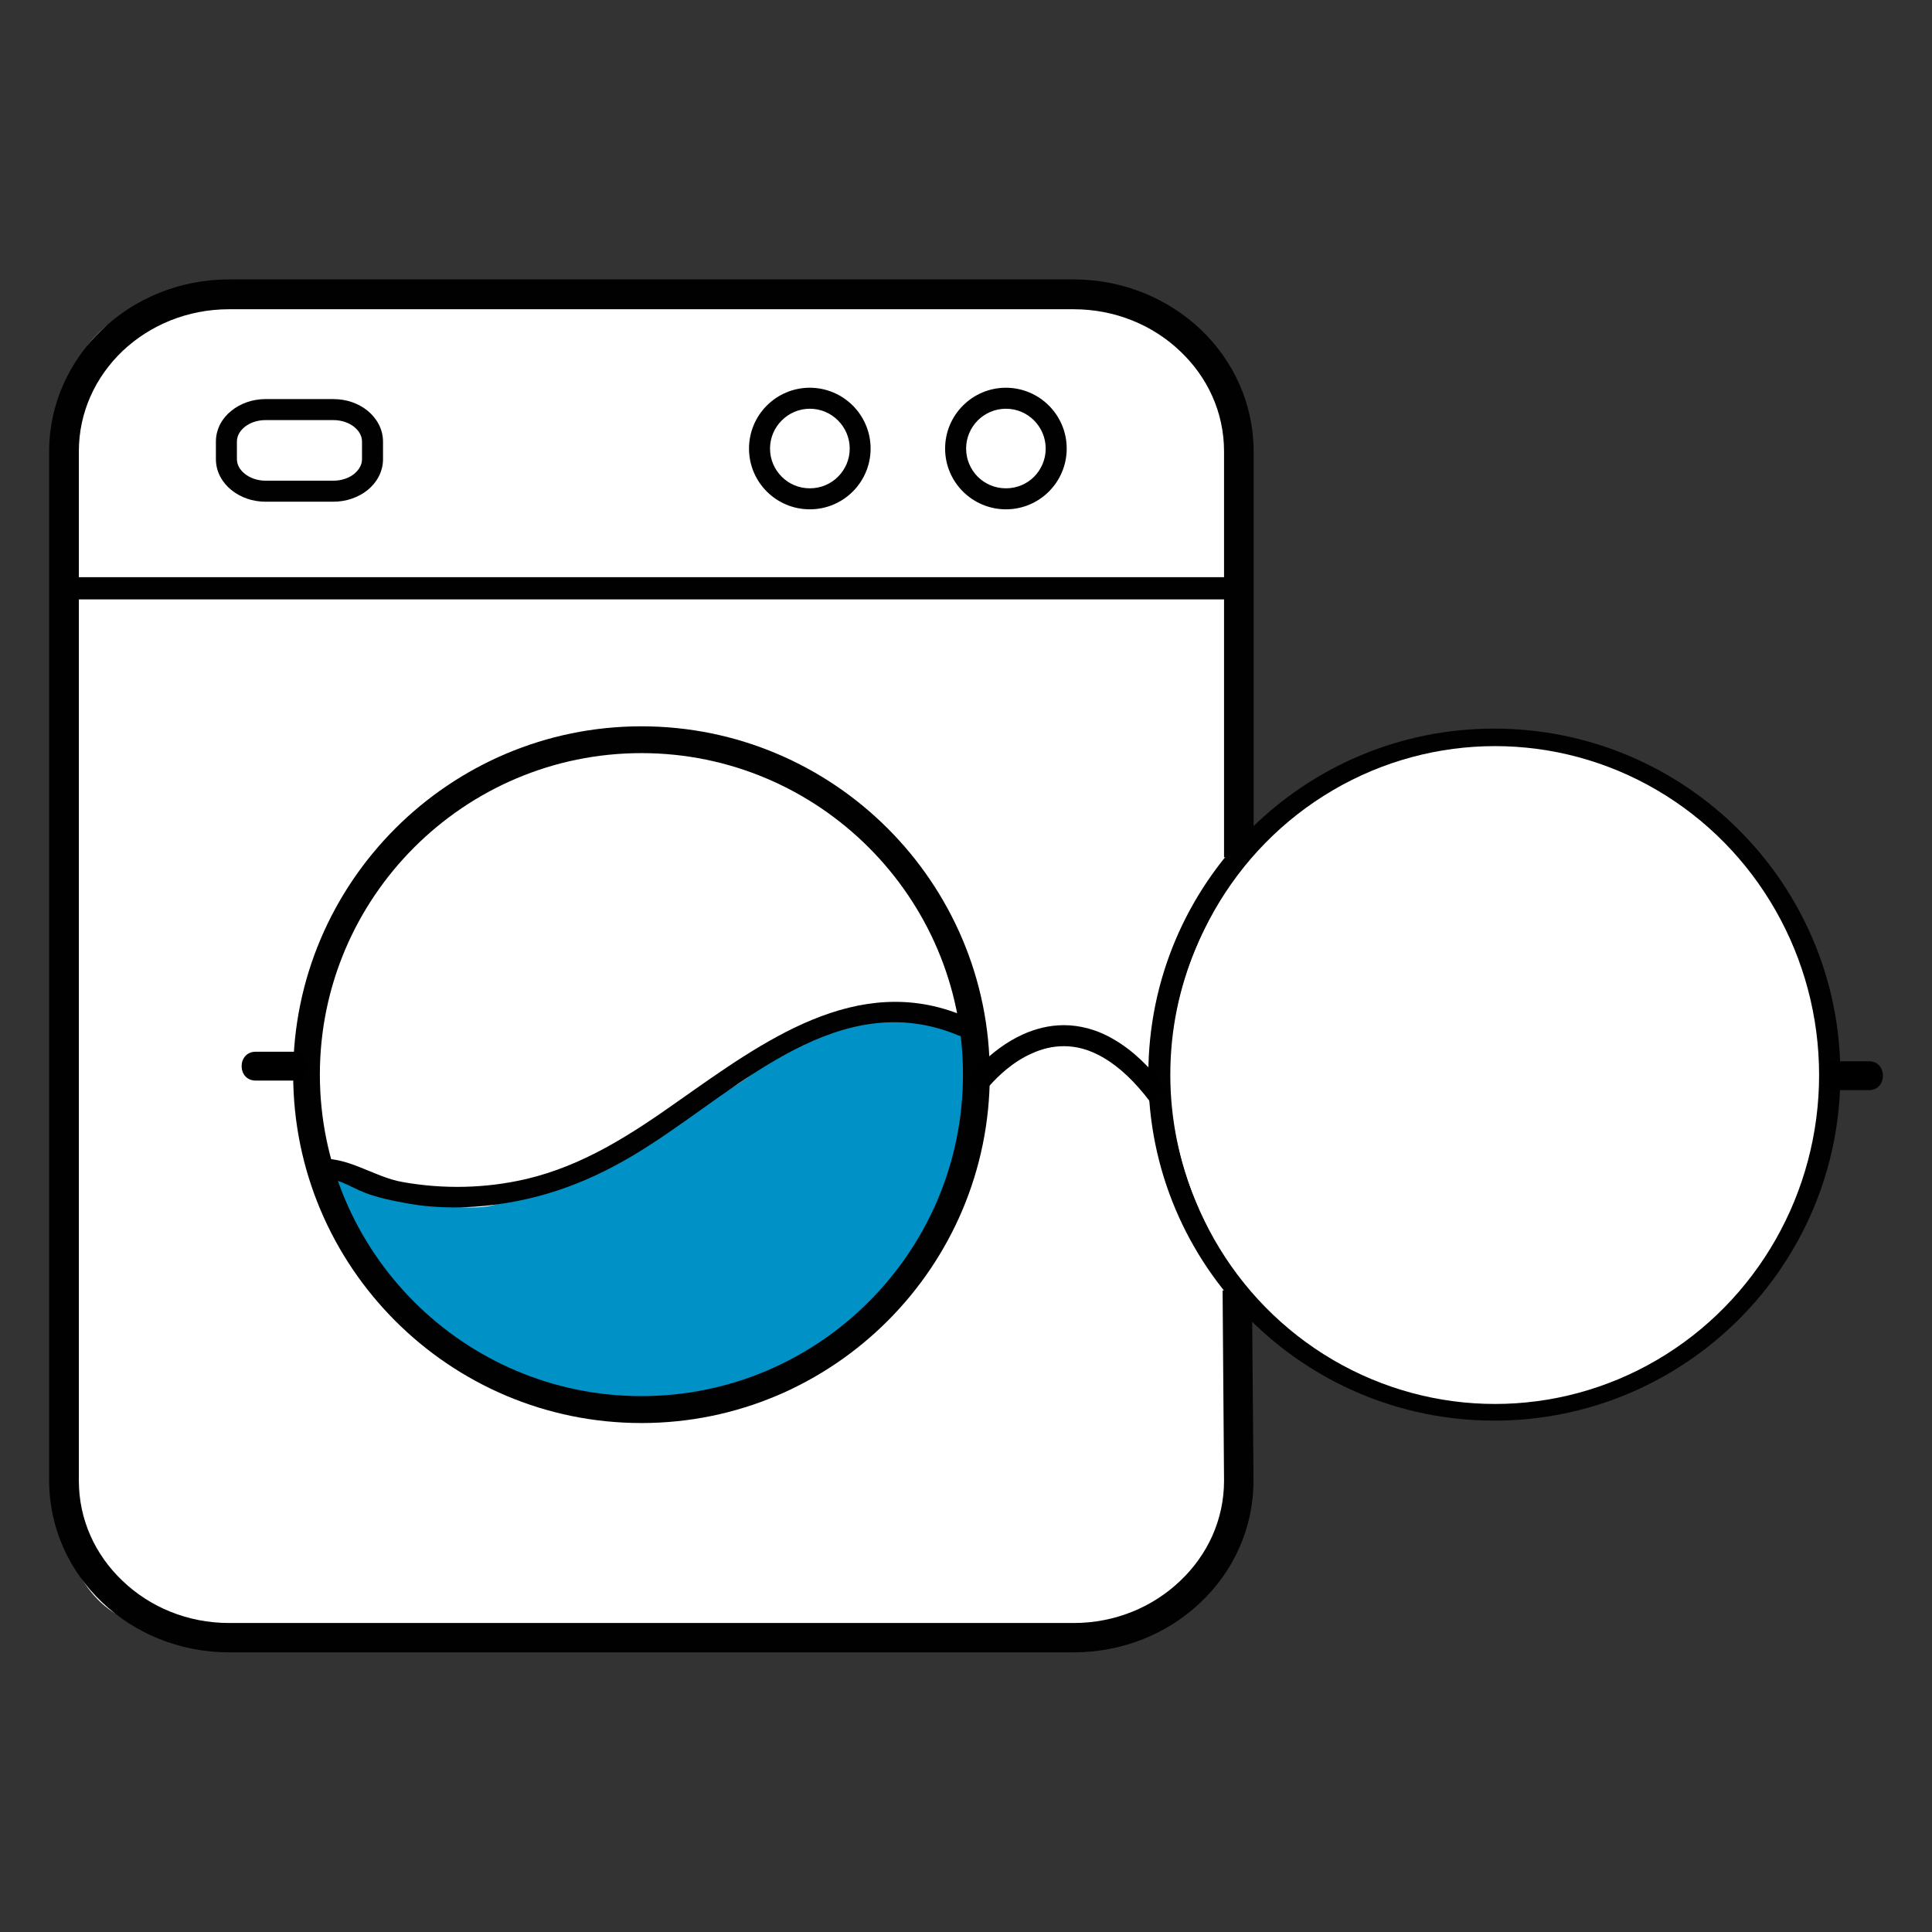 <?xml version="1.0" encoding="utf-8"?>
<!-- Generator: Adobe Illustrator 16.0.0, SVG Export Plug-In . SVG Version: 6.00 Build 0)  -->
<!DOCTYPE svg PUBLIC "-//W3C//DTD SVG 1.1//EN" "http://www.w3.org/Graphics/SVG/1.1/DTD/svg11.dtd">
<svg version="1.1" id="Layer_1" xmlns="http://www.w3.org/2000/svg" xmlns:xlink="http://www.w3.org/1999/xlink" x="0px" y="0px"
	 width="16px" height="16px" viewBox="0 0 16 16" enable-background="new 0 0 16 16" xml:space="preserve">
<rect x="0" y="0" width="16" height="16" fill="#333333" stroke="none"/>
<g>
	<path fill="#FFFFFF" d="M10.2,12.517c0,0.521-0.343,0.943-0.765,0.943H1.293c-0.421,0-0.763-0.423-0.763-0.943V3.493
		c0-0.521,0.342-0.943,0.763-0.943h8.142c0.422,0,0.765,0.422,0.765,0.943V12.517L10.2,12.517z"/>
	<path fill="#0091C7" d="M2.754,9.748c0,0,1.029,0.375,1.402,0.21c0.373-0.166,2.052-0.92,2.197-1.185
		c0.145-0.265,1.538-0.474,1.723-0.195s-0.11,1.369-0.163,1.463s-0.903,1.408-1.59,1.545c-0.688,0.138-2.119,0.196-2.942-0.607
		C2.558,10.174,2.754,9.748,2.754,9.748"/>
	<path fill="#010101" d="M5.312,11.785c-1.591,0-2.884-1.294-2.884-2.886c0-1.59,1.294-2.884,2.884-2.884
		c1.591,0,2.885,1.293,2.885,2.884C8.197,10.491,6.903,11.785,5.312,11.785z M5.312,6.237c-1.468,0-2.663,1.195-2.663,2.662
		c0,1.469,1.194,2.663,2.663,2.663s2.663-1.194,2.663-2.663C7.975,7.432,6.78,6.237,5.312,6.237z"/>
	<path fill="#010101" d="M6.707,3.298v0.087c0.091,0,0.173,0.037,0.233,0.097C7,3.542,7.037,3.624,7.037,3.715S7,3.888,6.94,3.948
		S6.798,4.044,6.707,4.044c-0.092,0-0.173-0.036-0.233-0.096c-0.06-0.06-0.097-0.142-0.097-0.233s0.037-0.173,0.097-0.233
		c0.06-0.06,0.142-0.097,0.233-0.097V3.298V3.211c-0.279,0-0.504,0.226-0.504,0.504c0,0.278,0.225,0.503,0.504,0.503
		c0.278,0,0.503-0.226,0.503-0.503c0-0.278-0.225-0.503-0.503-0.504V3.298z"/>
	<path fill="#010101" d="M8.331,3.298v0.087c0.091,0,0.173,0.037,0.233,0.097C8.623,3.542,8.66,3.624,8.66,3.715
		S8.623,3.888,8.564,3.948c-0.06,0.06-0.142,0.096-0.233,0.096c-0.092,0-0.173-0.036-0.234-0.096
		c-0.059-0.06-0.096-0.142-0.096-0.233s0.037-0.173,0.096-0.233c0.061-0.06,0.142-0.097,0.234-0.097V3.298V3.211
		c-0.278,0-0.504,0.226-0.504,0.504c0,0.278,0.226,0.503,0.504,0.503c0.278,0,0.503-0.226,0.503-0.503
		c0-0.278-0.225-0.503-0.503-0.504V3.298z"/>
	<path fill="#010101" d="M12.374,6.126v0.092c0.742,0,1.412,0.3,1.896,0.786c0.487,0.485,0.787,1.155,0.787,1.896
		c0,0.742-0.3,1.412-0.787,1.896c-0.484,0.486-1.154,0.786-1.896,0.786c-0.74,0-1.41-0.3-1.895-0.786
		c-0.487-0.484-0.787-1.154-0.787-1.896c0-0.741,0.3-1.41,0.787-1.896c0.484-0.485,1.154-0.786,1.895-0.786V6.126V6.034
		c-1.581,0-2.864,1.283-2.864,2.865c0,1.583,1.283,2.866,2.864,2.866c1.583,0,2.867-1.283,2.867-2.866
		c0-1.582-1.284-2.865-2.867-2.865V6.126z"/>
	<path fill="#010101" d="M3.085,3.803H2.998c0,0.043-0.021,0.084-0.063,0.12C2.893,3.958,2.83,3.981,2.76,3.981H2.2
		c-0.07,0-0.133-0.024-0.175-0.059c-0.042-0.035-0.063-0.076-0.063-0.12V3.657c0-0.044,0.021-0.085,0.063-0.12
		C2.067,3.502,2.129,3.479,2.2,3.479H2.76c0.07,0,0.133,0.023,0.175,0.058c0.042,0.035,0.063,0.076,0.063,0.12v0.146H3.085h0.087
		V3.657c0-0.104-0.053-0.194-0.127-0.255C2.969,3.34,2.869,3.305,2.76,3.305H2.2c-0.109,0-0.209,0.036-0.284,0.097
		C1.84,3.462,1.788,3.553,1.788,3.657v0.146c0,0.103,0.052,0.194,0.128,0.255C1.991,4.119,2.091,4.155,2.2,4.155H2.76
		c0.108,0,0.209-0.036,0.285-0.097C3.12,3.997,3.172,3.906,3.172,3.803H3.085z"/>
	<path fill="#010101" d="M10.125,10.687l0.012,1.576v-0.001c0,0.324-0.137,0.616-0.363,0.83c-0.225,0.215-0.536,0.349-0.882,0.349
		H1.897c-0.346,0-0.658-0.134-0.882-0.349c-0.226-0.214-0.362-0.506-0.362-0.83V3.738c0-0.324,0.137-0.616,0.362-0.831
		C1.24,2.694,1.551,2.561,1.897,2.561h6.994c0.346,0,0.658,0.133,0.882,0.347C10,3.122,10.137,3.415,10.137,3.738V7.1h0.245V3.738
		c0-0.395-0.168-0.752-0.438-1.009c-0.27-0.256-0.643-0.415-1.052-0.415H1.897c-0.41,0-0.781,0.158-1.051,0.415
		C0.576,2.986,0.407,3.344,0.407,3.738v8.523c0,0.396,0.169,0.753,0.439,1.009c0.27,0.257,0.642,0.414,1.051,0.414h6.994
		c0.41,0,0.783-0.157,1.052-0.414c0.271-0.256,0.438-0.613,0.438-1.009v-0.001l-0.013-1.576L10.125,10.687z"/>
	<polyline fill="#010101" points="0.581,4.964 10.2,4.964 10.2,4.78 0.581,4.78 	"/>
	<path fill="#010101" d="M2.656,9.764c0.129-0.02,0.246,0.068,0.362,0.112c0.119,0.047,0.246,0.07,0.372,0.093
		c0.236,0.041,0.486,0.038,0.723,0.006C4.587,9.91,4.981,9.742,5.381,9.483C6.14,8.995,6.962,8.169,7.935,8.574
		c0.099,0.042,0.143-0.121,0.044-0.162C7.098,8.045,6.313,8.63,5.618,9.118C5.224,9.397,4.829,9.654,4.354,9.765
		C4.021,9.842,3.674,9.849,3.339,9.79c-0.25-0.042-0.471-0.228-0.728-0.188C2.505,9.618,2.55,9.78,2.656,9.764z"/>
	<path d="M8.139,9.059L8.126,9.05L8.139,9.059L8.139,9.059L8.126,9.05L8.139,9.059c0.002-0.003,0.076-0.104,0.197-0.204
		C8.397,8.805,8.469,8.757,8.55,8.722c0.08-0.036,0.167-0.058,0.26-0.058c0.102,0,0.212,0.026,0.333,0.098
		c0.12,0.071,0.252,0.188,0.39,0.373L9.671,9.03C9.523,8.833,9.378,8.698,9.231,8.612C9.086,8.525,8.942,8.49,8.81,8.49
		c-0.124,0-0.237,0.031-0.336,0.075C8.325,8.632,8.208,8.729,8.126,8.81C8.045,8.891,7.999,8.954,7.997,8.958L8.139,9.059z"/>
	<path d="M15.167,9.028c0.103,0,0.207,0,0.311,0c0.154,0,0.154-0.239,0-0.239c-0.104,0-0.208,0-0.311,0
		C15.013,8.789,15.013,9.028,15.167,9.028z"/>
	<path d="M2.118,8.949c0.103,0,0.207,0,0.31,0c0.154,0,0.154-0.239,0-0.239c-0.104,0-0.208,0-0.31,0
		C1.962,8.71,1.962,8.949,2.118,8.949z"/>
	<ellipse fill="#FFFFFF" cx="12.381" cy="8.903" rx="2.684" ry="2.724"/>
</g>
</svg>

